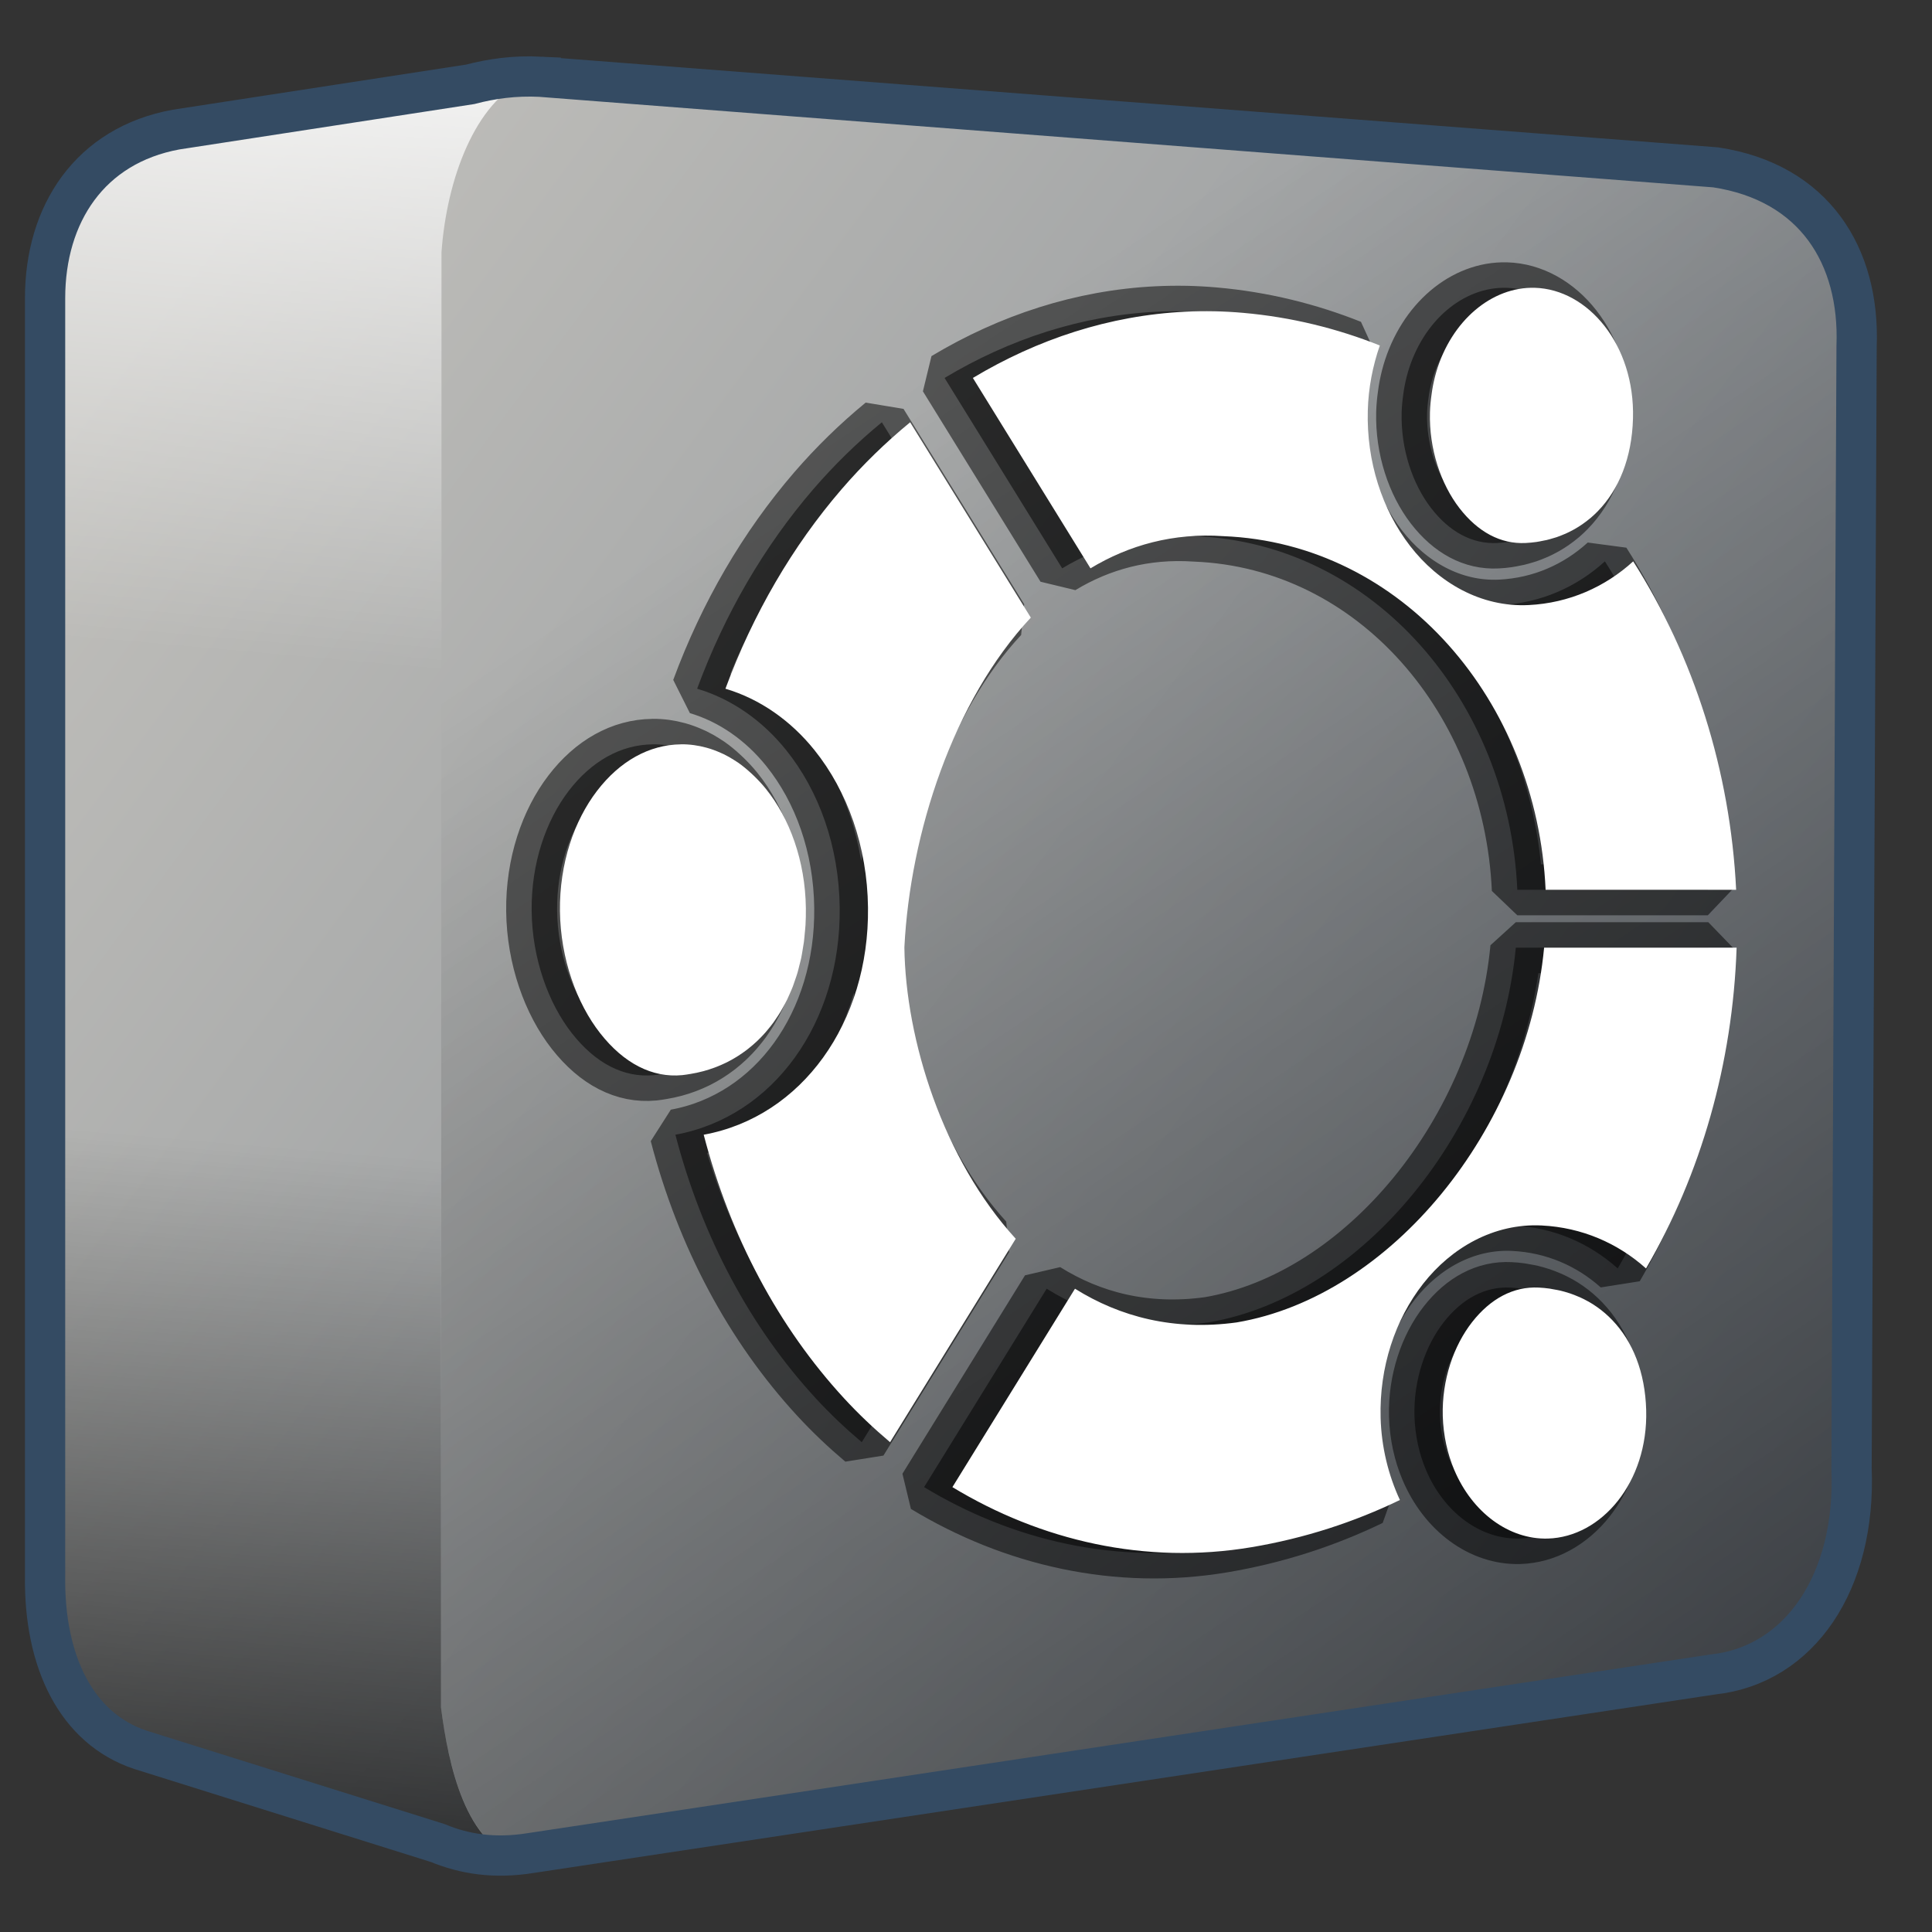 <?xml version="1.0" encoding="UTF-8" standalone="no"?>
<!-- Created with Inkscape (http://www.inkscape.org/) -->

<svg
   xmlns:dc="http://purl.org/dc/elements/1.1/"
   xmlns:cc="http://creativecommons.org/ns#"
   xmlns:rdf="http://www.w3.org/1999/02/22-rdf-syntax-ns#"
   xmlns:svg="http://www.w3.org/2000/svg"
   xmlns="http://www.w3.org/2000/svg"
   xmlns:xlink="http://www.w3.org/1999/xlink"
   xmlns:sodipodi="http://sodipodi.sourceforge.net/DTD/sodipodi-0.dtd"
   xmlns:inkscape="http://www.inkscape.org/namespaces/inkscape"
   width="136.533"
   height="136.533"
   id="svg6934"
   sodipodi:version="0.32"
   inkscape:version="0.92.1 r15371"
   version="1.0"
   sodipodi:docname="start-here.svg"
   inkscape:output_extension="org.inkscape.output.svg.inkscape">
  <rect width="100%" height="100%" fill="#333333" stroke="none"/>
  <defs
     id="defs6936">
    <linearGradient
       id="linearGradient5165-7-9-8-2-1">
      <stop
         id="stop5167-4-8-6-9-4"
         style="stop-color:#ffffff;stop-opacity:1"
         offset="0" />
      <stop
         id="stop5169-5-5-2-9-90"
         style="stop-color:#ffffff;stop-opacity:0"
         offset="1" />
    </linearGradient>
    <linearGradient
       id="linearGradient5344-4">
      <stop
         style="stop-color:#000000;stop-opacity:1;"
         offset="0"
         id="stop5346-96" />
      <stop
         style="stop-color:#000000;stop-opacity:0;"
         offset="1"
         id="stop5348-31" />
    </linearGradient>
    <linearGradient
       inkscape:collect="always"
       xlink:href="#linearGradient5316"
       id="linearGradient4922"
       gradientUnits="userSpaceOnUse"
       gradientTransform="scale(1.067)"
       x1="6.596"
       y1="25.087"
       x2="117.487"
       y2="107.414" />
    <linearGradient
       inkscape:collect="always"
       xlink:href="#linearGradient5344-4"
       id="linearGradient4924"
       gradientUnits="userSpaceOnUse"
       gradientTransform="matrix(5.69,0,0,5.69,-1548.245,-6255.528)"
       x1="305.234"
       y1="1137.068"
       x2="283.351"
       y2="1104.202" />
    <linearGradient
       inkscape:collect="always"
       xlink:href="#linearGradient5344-4"
       id="linearGradient4928"
       gradientUnits="userSpaceOnUse"
       gradientTransform="matrix(1.067,0,0,1.067,0,149.333)"
       x1="7.953"
       y1="2.242"
       x2="13.667"
       y2="-64.465" />
    <linearGradient
       inkscape:collect="always"
       xlink:href="#linearGradient5165-7-9-8-2-1"
       id="linearGradient4926"
       gradientUnits="userSpaceOnUse"
       gradientTransform="matrix(1.067,0,0,1.067,0,149.333)"
       x1="22.934"
       y1="-144.768"
       x2="18.619"
       y2="-96.332" />
    <linearGradient
       id="linearGradient5316">
      <stop
         style="stop-color:#c0bfbb;stop-opacity:1;"
         offset="0"
         id="stop5320" />
      <stop
         style="stop-color:#798088;stop-opacity:1;"
         offset="1"
         id="stop5322" />
    </linearGradient>
  </defs>
  <sodipodi:namedview
     id="base"
     pagecolor="#ffffff"
     bordercolor="#666666"
     borderopacity="1.0"
     inkscape:pageopacity="0.0"
     inkscape:pageshadow="2"
     inkscape:zoom="3.9279184"
     inkscape:cx="17.428373"
     inkscape:cy="68.268417"
     inkscape:document-units="px"
     inkscape:current-layer="layer2"
     showgrid="false"
     inkscape:window-width="1366"
     inkscape:window-height="714"
     inkscape:window-x="0"
     inkscape:window-y="26"
     inkscape:window-maximized="1"
     inkscape:snap-global="false" />
  <g
     inkscape:label="Capa 1"
     inkscape:groupmode="layer"
     id="layer1">
    <path
       inkscape:connector-curvature="0"
       id="path4898"
       d="m 36.5,5.4 c -1.418,0.059 -2.721,0.298 -3.9,0.667 l -19.567,2.9 H 12.5 v 0.2 c -6.097,1.119 -9.233,5.965 -9.233,11.9 V 111.4 C 3.192,117.429 5.453,122.168 10,123.667 L 30.233,130 c 0.022,0.011 0.044,0.023 0.067,0.033 2.019,0.97 4.442,1.315 7.233,0.867 l 83.5,-12.6 c 6.102,-0.661 10.098,-6.468 9.767,-14.533 l 0.433,-79.233 C 131.471,18.17 128.245,12.825 121.267,11.767 L 38.233,5.433 C 37.64,5.404 37.057,5.377 36.5,5.4 Z"
       style="fill:url(#linearGradient4922);fill-opacity:1;fill-rule:evenodd;stroke:none;stroke-width:1.067" />
  </g>
  <g
     inkscape:groupmode="layer"
     id="layer3"
     inkscape:label="som"
     style="display:inline">
    <path
       sodipodi:nodetypes="ccccccccccccc"
       inkscape:connector-curvature="0"
       id="path4900"
       d="m 31.2,17.833 -0.033,102.833 c 0.479,3.689 1.501,8.666 4.633,10.4 0.562,-0.024 1.139,-0.071 1.733,-0.167 l 83.5,-12.6 c 6.102,-0.661 10.098,-6.468 9.767,-14.533 l 0.433,-79.233 C 131.471,18.17 128.245,12.825 121.267,11.767 L 40.19,5.583 C 35.954,5.134 31.214,10.682 31.2,17.833 Z m 0.967,112.833 c 0.691,0.183 1.402,0.348 2.167,0.4 z"
       style="fill:url(#linearGradient4924);fill-rule:evenodd;stroke:none;stroke-width:1.067" />
    <path
       inkscape:connector-curvature="0"
       id="path4902"
       d="m 37.1,5.667 -24.067,3.3 H 12.5 v 0.2 C 6.403,10.286 3.267,15.131 3.267,21.067 V 47.733 H 31.2 v -29.9 C 31.57,12.589 33.626,7.205 37.1,5.667 Z"
       style="display:inline;fill:url(#linearGradient4926);fill-rule:evenodd;stroke:none;stroke-width:1.067" />
    <path
       inkscape:connector-curvature="0"
       id="path4904"
       d="M 3.267,72.967 V 111.4 C 3.192,117.429 5.453,122.168 10,123.667 l 18.833,6.433 8,1.4 c -3.958,-1.115 -5.139,-6.763 -5.667,-10.833 v -47.7 z"
       style="display:inline;fill:url(#linearGradient4928);fill-rule:evenodd;stroke:none;stroke-width:1.067" />
  </g>
  <g
     inkscape:groupmode="layer"
     id="layer2"
     inkscape:label="top"
     style="display:inline">
    <path
       sodipodi:nodetypes="ccccccccccccc"
       style="display:inline;fill:none;stroke:#344b63;stroke-width:2.845;stroke-linecap:butt;stroke-linejoin:miter;stroke-miterlimit:4;stroke-dasharray:none;stroke-opacity:1"
       d="m 38.213,5.423 c -1.85,-0.091 -3.485,0.142 -4.978,0.535 l -20.803,3.201 C 6.336,10.278 3.186,15.136 3.186,21.071 v 90.324 c -0.075,6.029 2.21,10.77 6.756,12.269 l 20.981,6.578 c 1.912,0.79 4.027,1.121 6.579,0.712 l 83.567,-12.624 c 6.102,-0.66 10.11,-6.514 9.779,-14.579 l 0.356,-79.3 c 0.237,-6.363 -2.979,-11.565 -9.957,-12.624 L 38.213,5.425 Z"
       id="path4906"
       inkscape:connector-curvature="0" />
    <path
       inkscape:connector-curvature="0"
       id="path4949"
       d="m 106.464,20.339 c -3.028,-0.088 -5.9,2.311 -6.971,5.971 -3.6e-4,0.001 3.6e-4,0.003 0,0.004 -0.118,0.402 -0.21,0.821 -0.281,1.252 -0.014,0.083 -0.024,0.167 -0.036,0.252 -0.062,0.431 -0.11,0.87 -0.122,1.326 -0.07,2.598 0.777,5.071 2.08,6.76 1.304,1.689 2.916,2.558 4.683,2.469 0.257,-0.013 0.51,-0.037 0.759,-0.072 0.16,-0.022 0.313,-0.057 0.469,-0.088 0.085,-0.017 0.172,-0.03 0.256,-0.05 0.156,-0.037 0.307,-0.082 0.459,-0.128 0.082,-0.025 0.166,-0.046 0.248,-0.074 0.18,-0.061 0.354,-0.132 0.527,-0.206 0.038,-0.016 0.077,-0.029 0.114,-0.046 0.181,-0.08 0.356,-0.17 0.529,-0.264 0.034,-0.019 0.07,-0.036 0.104,-0.056 0.183,-0.103 0.36,-0.217 0.533,-0.335 0.009,-0.006 0.019,-0.012 0.028,-0.018 0.005,-0.004 0.009,-0.008 0.014,-0.012 0.175,-0.122 0.343,-0.25 0.507,-0.387 0.018,-0.015 0.036,-0.029 0.054,-0.044 0.17,-0.145 0.334,-0.298 0.491,-0.459 1.493,-1.527 2.418,-3.769 2.493,-6.568 0.14,-5.202 -3.182,-9.118 -6.937,-9.227 z m -22.663,1.659 c -0.681,-0.013 -1.359,-0.002 -2.032,0.03 -5.36,0.258 -10.465,1.949 -15.016,4.681 l 8.311,13.455 c 2.724,-1.646 5.859,-2.514 9.393,-2.274 12.63,0.503 22.171,11.654 22.77,24.992 h 13.465 c -0.412,-8.405 -2.991,-16.484 -7.275,-23.211 -1.988,1.812 -4.531,2.946 -7.38,3.088 -3.394,0.17 -6.4,-1.604 -8.383,-4.172 -1.983,-2.569 -3.089,-5.968 -2.993,-9.564 0.043,-1.613 0.348,-3.164 0.85,-4.608 -3.02,-1.205 -6.248,-2.004 -9.658,-2.306 -0.687,-0.061 -1.371,-0.098 -2.052,-0.112 z m -21.481,7.844 c -1.737,1.427 -3.362,3.01 -4.845,4.731 -3.462,4.018 -6.251,8.792 -8.209,14.098 2.458,0.728 4.635,2.276 6.286,4.332 2.34,2.912 3.738,6.831 3.789,11.132 0.096,8.118 -4.675,14.79 -11.611,16.055 1.885,7.241 5.304,13.614 9.918,18.626 1.019,1.107 2.109,2.138 3.252,3.102 L 69.781,87.542 C 64.644,81.923 61.997,73.486 61.912,66.944 62.319,58.888 65.354,49.528 70.847,43.646 Z M 46.121,52.602 c -2.25,0.026 -4.321,1.187 -5.931,3.29 -1.61,2.103 -2.659,5.123 -2.619,8.492 0.04,3.367 1.182,6.518 2.847,8.638 1.665,2.121 3.669,3.161 5.795,2.957 0.204,-0.02 0.402,-0.056 0.601,-0.088 6.5e-4,-10e-5 10e-4,1.1e-4 0.002,0 0.289,-0.047 0.572,-0.109 0.85,-0.182 0.017,-0.004 0.033,-0.008 0.05,-0.012 0.257,-0.069 0.509,-0.151 0.757,-0.242 0.041,-0.015 0.083,-0.03 0.124,-0.046 0.237,-0.091 0.468,-0.191 0.695,-0.301 0.037,-0.018 0.073,-0.035 0.11,-0.054 0.225,-0.113 0.443,-0.237 0.657,-0.369 0.04,-0.025 0.08,-0.05 0.12,-0.076 0.204,-0.131 0.403,-0.269 0.597,-0.417 0.048,-0.036 0.095,-0.074 0.142,-0.112 0.186,-0.148 0.368,-0.303 0.543,-0.467 0.045,-0.042 0.089,-0.085 0.134,-0.128 0.17,-0.165 0.334,-0.337 0.493,-0.517 0.045,-0.051 0.088,-0.104 0.132,-0.156 0.154,-0.183 0.304,-0.368 0.447,-0.565 0.045,-0.061 0.086,-0.127 0.13,-0.19 0.13,-0.189 0.257,-0.38 0.377,-0.581 0.054,-0.09 0.104,-0.185 0.156,-0.277 0.105,-0.188 0.21,-0.377 0.305,-0.575 0.057,-0.118 0.108,-0.242 0.162,-0.363 0.079,-0.178 0.159,-0.354 0.23,-0.539 0.059,-0.154 0.11,-0.314 0.164,-0.473 0.059,-0.173 0.12,-0.343 0.172,-0.521 0.051,-0.173 0.091,-0.353 0.136,-0.531 0.042,-0.168 0.088,-0.332 0.124,-0.505 0.044,-0.211 0.076,-0.431 0.112,-0.649 0.025,-0.157 0.055,-0.309 0.076,-0.469 0.026,-0.201 0.043,-0.411 0.062,-0.617 0.017,-0.187 0.039,-0.37 0.05,-0.561 2.3e-4,-0.004 0.002,-0.008 0.002,-0.012 0.022,-0.391 0.031,-0.79 0.026,-1.198 -0.04,-3.37 -1.159,-6.365 -2.819,-8.431 -0.27,-0.336 -0.555,-0.638 -0.846,-0.922 -0.07,-0.069 -0.142,-0.134 -0.214,-0.2 -0.294,-0.269 -0.594,-0.519 -0.906,-0.737 -0.107,-0.074 -0.217,-0.139 -0.325,-0.208 -0.102,-0.064 -0.204,-0.128 -0.307,-0.186 -0.13,-0.073 -0.261,-0.141 -0.393,-0.206 -0.062,-0.03 -0.125,-0.056 -0.188,-0.084 -0.333,-0.15 -0.67,-0.277 -1.016,-0.371 -0.589,-0.161 -1.193,-0.249 -1.811,-0.242 z m 61,14.37 c -1.228,12.884 -10.857,24.646 -21.724,26.482 -4.431,0.609 -8.241,-0.388 -11.429,-2.382 l -8.662,14.022 c 6.245,3.782 13.636,5.512 21.169,4.24 3.737,-0.631 7.23,-1.772 10.455,-3.33 -0.816,-1.761 -1.307,-3.737 -1.363,-5.815 -0.097,-3.563 1.017,-6.929 3.006,-9.469 1.99,-2.54 4.995,-4.284 8.381,-4.116 2.839,0.14 5.379,1.254 7.369,3.036 3.877,-6.661 6.126,-14.472 6.402,-22.668 z m -0.383,24.02 c -1.783,-0.088 -3.404,0.778 -4.705,2.44 -1.302,1.662 -2.144,4.088 -2.074,6.638 0.009,0.345 0.037,0.681 0.076,1.012 0.003,0.028 0.008,0.054 0.012,0.082 0.038,0.305 0.089,0.604 0.152,0.896 0.004,0.017 0.008,0.033 0.012,0.05 0.066,0.303 0.145,0.599 0.236,0.886 0.002,0.005 0.004,0.011 0.006,0.016 0.094,0.299 0.201,0.586 0.319,0.866 1.271,3.011 3.867,4.93 6.616,4.851 3.783,-0.108 7.086,-3.971 6.947,-9.077 -0.073,-2.688 -0.956,-4.857 -2.392,-6.356 -0.166,-0.173 -0.339,-0.338 -0.519,-0.493 -0.18,-0.155 -0.367,-0.301 -0.561,-0.437 -0.192,-0.135 -0.389,-0.262 -0.593,-0.377 -0.003,-0.001 -0.005,-0.003 -0.008,-0.004 -0.013,-0.007 -0.027,-0.013 -0.04,-0.02 -0.189,-0.105 -0.382,-0.205 -0.581,-0.293 -0.036,-0.016 -0.074,-0.028 -0.11,-0.044 -0.189,-0.081 -0.38,-0.158 -0.577,-0.224 -10e-4,-4.6e-4 -0.003,-0.002 -0.004,-0.002 -0.025,-0.008 -0.051,-0.014 -0.076,-0.022 -0.198,-0.064 -0.398,-0.123 -0.603,-0.172 -0.143,-0.034 -0.291,-0.057 -0.437,-0.084 -0.107,-0.019 -0.211,-0.043 -0.319,-0.058 -0.003,-4.6e-4 -0.007,-0.002 -0.01,-0.002 -0.251,-0.035 -0.506,-0.059 -0.767,-0.072 z"
       style="color:#000000;font-style:normal;font-variant:normal;font-weight:normal;font-stretch:normal;font-size:medium;line-height:normal;font-family:sans-serif;font-variant-ligatures:normal;font-variant-position:normal;font-variant-caps:normal;font-variant-numeric:normal;font-variant-alternates:normal;font-feature-settings:normal;text-indent:0;text-align:start;text-decoration:none;text-decoration-line:none;text-decoration-style:solid;text-decoration-color:#000000;letter-spacing:normal;word-spacing:normal;text-transform:none;writing-mode:lr-tb;direction:ltr;text-orientation:mixed;dominant-baseline:auto;baseline-shift:baseline;text-anchor:start;white-space:normal;shape-padding:0;clip-rule:nonzero;display:inline;overflow:visible;visibility:visible;opacity:1;isolation:auto;mix-blend-mode:normal;color-interpolation:sRGB;color-interpolation-filters:linearRGB;solid-color:#000000;solid-opacity:1;vector-effect:none;fill:#000000;fill-opacity:0.5;fill-rule:nonzero;stroke:#000000;stroke-width:3.6;stroke-linecap:round;stroke-linejoin:bevel;stroke-miterlimit:4;stroke-dasharray:none;stroke-dashoffset:0;stroke-opacity:0.515;color-rendering:auto;image-rendering:auto;shape-rendering:auto;text-rendering:auto;enable-background:accumulate" />
    <path
       style="color:#000000;font-style:normal;font-variant:normal;font-weight:normal;font-stretch:normal;font-size:medium;line-height:normal;font-family:sans-serif;font-variant-ligatures:normal;font-variant-position:normal;font-variant-caps:normal;font-variant-numeric:normal;font-variant-alternates:normal;font-feature-settings:normal;text-indent:0;text-align:start;text-decoration:none;text-decoration-line:none;text-decoration-style:solid;text-decoration-color:#000000;letter-spacing:normal;word-spacing:normal;text-transform:none;writing-mode:lr-tb;direction:ltr;text-orientation:mixed;dominant-baseline:auto;baseline-shift:baseline;text-anchor:start;white-space:normal;shape-padding:0;clip-rule:nonzero;display:inline;overflow:visible;visibility:visible;opacity:1;isolation:auto;mix-blend-mode:normal;color-interpolation:sRGB;color-interpolation-filters:linearRGB;solid-color:#000000;solid-opacity:1;vector-effect:none;fill:#ffffff;fill-opacity:1;fill-rule:nonzero;stroke:none;stroke-width:15.5;stroke-linecap:butt;stroke-linejoin:miter;stroke-miterlimit:4;stroke-dasharray:none;stroke-dashoffset:0;stroke-opacity:1;color-rendering:auto;image-rendering:auto;shape-rendering:auto;text-rendering:auto;enable-background:accumulate"
       d="m 108.464,20.339 c -3.028,-0.088 -5.9,2.311 -6.971,5.971 -3.6e-4,0.001 3.6e-4,0.003 0,0.004 -0.118,0.402 -0.21,0.821 -0.281,1.252 -0.014,0.083 -0.024,0.167 -0.036,0.252 -0.062,0.431 -0.11,0.87 -0.122,1.326 -0.07,2.598 0.777,5.071 2.08,6.76 1.304,1.689 2.916,2.558 4.683,2.469 0.257,-0.013 0.51,-0.037 0.759,-0.072 0.16,-0.022 0.313,-0.057 0.469,-0.088 0.085,-0.017 0.172,-0.03 0.256,-0.05 0.156,-0.037 0.307,-0.082 0.459,-0.128 0.082,-0.025 0.166,-0.046 0.248,-0.074 0.18,-0.061 0.354,-0.132 0.527,-0.206 0.038,-0.016 0.077,-0.029 0.114,-0.046 0.181,-0.08 0.356,-0.17 0.529,-0.264 0.034,-0.019 0.07,-0.036 0.104,-0.056 0.183,-0.103 0.36,-0.217 0.533,-0.335 0.009,-0.006 0.019,-0.012 0.028,-0.018 0.005,-0.004 0.009,-0.008 0.014,-0.012 0.175,-0.122 0.343,-0.25 0.507,-0.387 0.018,-0.015 0.036,-0.029 0.054,-0.044 0.17,-0.145 0.334,-0.298 0.491,-0.459 1.493,-1.527 2.418,-3.769 2.493,-6.568 0.14,-5.202 -3.182,-9.118 -6.937,-9.227 z m -22.663,1.659 c -0.681,-0.013 -1.359,-0.002 -2.032,0.03 -5.36,0.258 -10.465,1.949 -15.016,4.681 l 8.311,13.455 c 2.724,-1.646 5.859,-2.514 9.393,-2.274 12.63,0.503 22.171,11.654 22.77,24.992 h 13.465 c -0.412,-8.405 -2.991,-16.484 -7.275,-23.211 -1.988,1.812 -4.531,2.946 -7.38,3.088 -3.394,0.17 -6.4,-1.604 -8.383,-4.172 -1.983,-2.569 -3.089,-5.968 -2.993,-9.564 0.043,-1.613 0.348,-3.164 0.85,-4.608 -3.02,-1.205 -6.248,-2.004 -9.658,-2.306 -0.687,-0.061 -1.371,-0.098 -2.052,-0.112 z m -21.481,7.844 c -1.737,1.427 -3.362,3.01 -4.845,4.731 -3.462,4.018 -6.251,8.792 -8.209,14.098 2.458,0.728 4.635,2.276 6.286,4.332 2.34,2.912 3.738,6.831 3.789,11.132 0.096,8.118 -4.675,14.79 -11.611,16.055 1.885,7.241 5.304,13.614 9.918,18.626 1.019,1.107 2.109,2.138 3.252,3.102 L 71.781,87.542 C 66.644,81.923 63.997,73.486 63.912,66.944 64.319,58.888 67.354,49.528 72.847,43.646 Z M 48.121,52.602 c -2.25,0.026 -4.321,1.187 -5.931,3.29 -1.61,2.103 -2.659,5.123 -2.619,8.492 0.04,3.367 1.182,6.518 2.847,8.638 1.665,2.121 3.669,3.161 5.795,2.957 0.204,-0.02 0.402,-0.056 0.601,-0.088 6.5e-4,-10e-5 10e-4,1.1e-4 0.002,0 0.289,-0.047 0.572,-0.109 0.85,-0.182 0.017,-0.004 0.033,-0.008 0.05,-0.012 0.257,-0.069 0.509,-0.151 0.757,-0.242 0.041,-0.015 0.083,-0.03 0.124,-0.046 0.237,-0.091 0.468,-0.191 0.695,-0.301 0.037,-0.018 0.073,-0.035 0.11,-0.054 0.225,-0.113 0.443,-0.237 0.657,-0.369 0.04,-0.025 0.08,-0.05 0.12,-0.076 0.204,-0.131 0.403,-0.269 0.597,-0.417 0.048,-0.036 0.095,-0.074 0.142,-0.112 0.186,-0.148 0.368,-0.303 0.543,-0.467 0.045,-0.042 0.089,-0.085 0.134,-0.128 0.17,-0.165 0.334,-0.337 0.493,-0.517 0.045,-0.051 0.088,-0.104 0.132,-0.156 0.154,-0.183 0.304,-0.368 0.447,-0.565 0.045,-0.061 0.086,-0.127 0.13,-0.19 0.13,-0.189 0.257,-0.38 0.377,-0.581 0.054,-0.09 0.104,-0.185 0.156,-0.277 0.105,-0.188 0.21,-0.377 0.305,-0.575 0.057,-0.118 0.108,-0.242 0.162,-0.363 0.079,-0.178 0.159,-0.354 0.23,-0.539 0.059,-0.154 0.11,-0.314 0.164,-0.473 0.059,-0.173 0.12,-0.343 0.172,-0.521 0.051,-0.173 0.091,-0.353 0.136,-0.531 0.042,-0.168 0.088,-0.332 0.124,-0.505 0.044,-0.211 0.076,-0.431 0.112,-0.649 0.025,-0.157 0.055,-0.309 0.076,-0.469 0.026,-0.201 0.043,-0.411 0.062,-0.617 0.017,-0.187 0.039,-0.37 0.05,-0.561 2.3e-4,-0.004 0.002,-0.008 0.002,-0.012 0.022,-0.391 0.031,-0.79 0.026,-1.198 -0.04,-3.37 -1.159,-6.365 -2.819,-8.431 -0.27,-0.336 -0.555,-0.638 -0.846,-0.922 -0.07,-0.069 -0.142,-0.134 -0.214,-0.2 -0.294,-0.269 -0.594,-0.519 -0.906,-0.737 -0.107,-0.074 -0.217,-0.139 -0.325,-0.208 -0.102,-0.064 -0.204,-0.128 -0.307,-0.186 -0.13,-0.073 -0.261,-0.141 -0.393,-0.206 -0.062,-0.03 -0.125,-0.056 -0.188,-0.084 -0.333,-0.15 -0.67,-0.277 -1.016,-0.371 -0.589,-0.161 -1.193,-0.249 -1.811,-0.242 z m 61,14.37 c -1.228,12.884 -10.857,24.646 -21.724,26.482 -4.431,0.609 -8.241,-0.388 -11.429,-2.382 l -8.662,14.022 c 6.245,3.782 13.636,5.512 21.169,4.24 3.737,-0.631 7.23,-1.772 10.455,-3.33 -0.816,-1.761 -1.307,-3.737 -1.363,-5.815 -0.097,-3.563 1.017,-6.929 3.006,-9.469 1.99,-2.54 4.995,-4.284 8.381,-4.116 2.839,0.14 5.379,1.254 7.369,3.036 3.877,-6.661 6.126,-14.472 6.402,-22.668 z m -0.383,24.02 c -1.783,-0.088 -3.404,0.778 -4.705,2.44 -1.302,1.662 -2.144,4.088 -2.074,6.638 0.009,0.345 0.037,0.681 0.076,1.012 0.003,0.028 0.008,0.054 0.012,0.082 0.038,0.305 0.089,0.604 0.152,0.896 0.004,0.017 0.008,0.033 0.012,0.05 0.066,0.303 0.145,0.599 0.236,0.886 0.002,0.005 0.004,0.011 0.006,0.016 0.094,0.299 0.201,0.586 0.319,0.866 1.271,3.011 3.867,4.93 6.616,4.851 3.783,-0.108 7.086,-3.971 6.947,-9.077 -0.073,-2.688 -0.956,-4.857 -2.392,-6.356 -0.166,-0.173 -0.339,-0.338 -0.519,-0.493 -0.18,-0.155 -0.367,-0.301 -0.561,-0.437 -0.192,-0.135 -0.389,-0.262 -0.593,-0.377 -0.003,-0.001 -0.005,-0.003 -0.008,-0.004 -0.013,-0.007 -0.027,-0.013 -0.04,-0.02 -0.189,-0.105 -0.382,-0.205 -0.581,-0.293 -0.036,-0.016 -0.074,-0.028 -0.11,-0.044 -0.189,-0.081 -0.38,-0.158 -0.577,-0.224 -10e-4,-4.6e-4 -0.003,-0.002 -0.004,-0.002 -0.025,-0.008 -0.051,-0.014 -0.076,-0.022 -0.198,-0.064 -0.398,-0.123 -0.603,-0.172 -0.143,-0.034 -0.291,-0.057 -0.437,-0.084 -0.107,-0.019 -0.211,-0.043 -0.319,-0.058 -0.003,-4.6e-4 -0.007,-0.002 -0.01,-0.002 -0.251,-0.035 -0.506,-0.059 -0.767,-0.072 z"
       id="path4908"
       inkscape:connector-curvature="0" />
  </g>
</svg>
